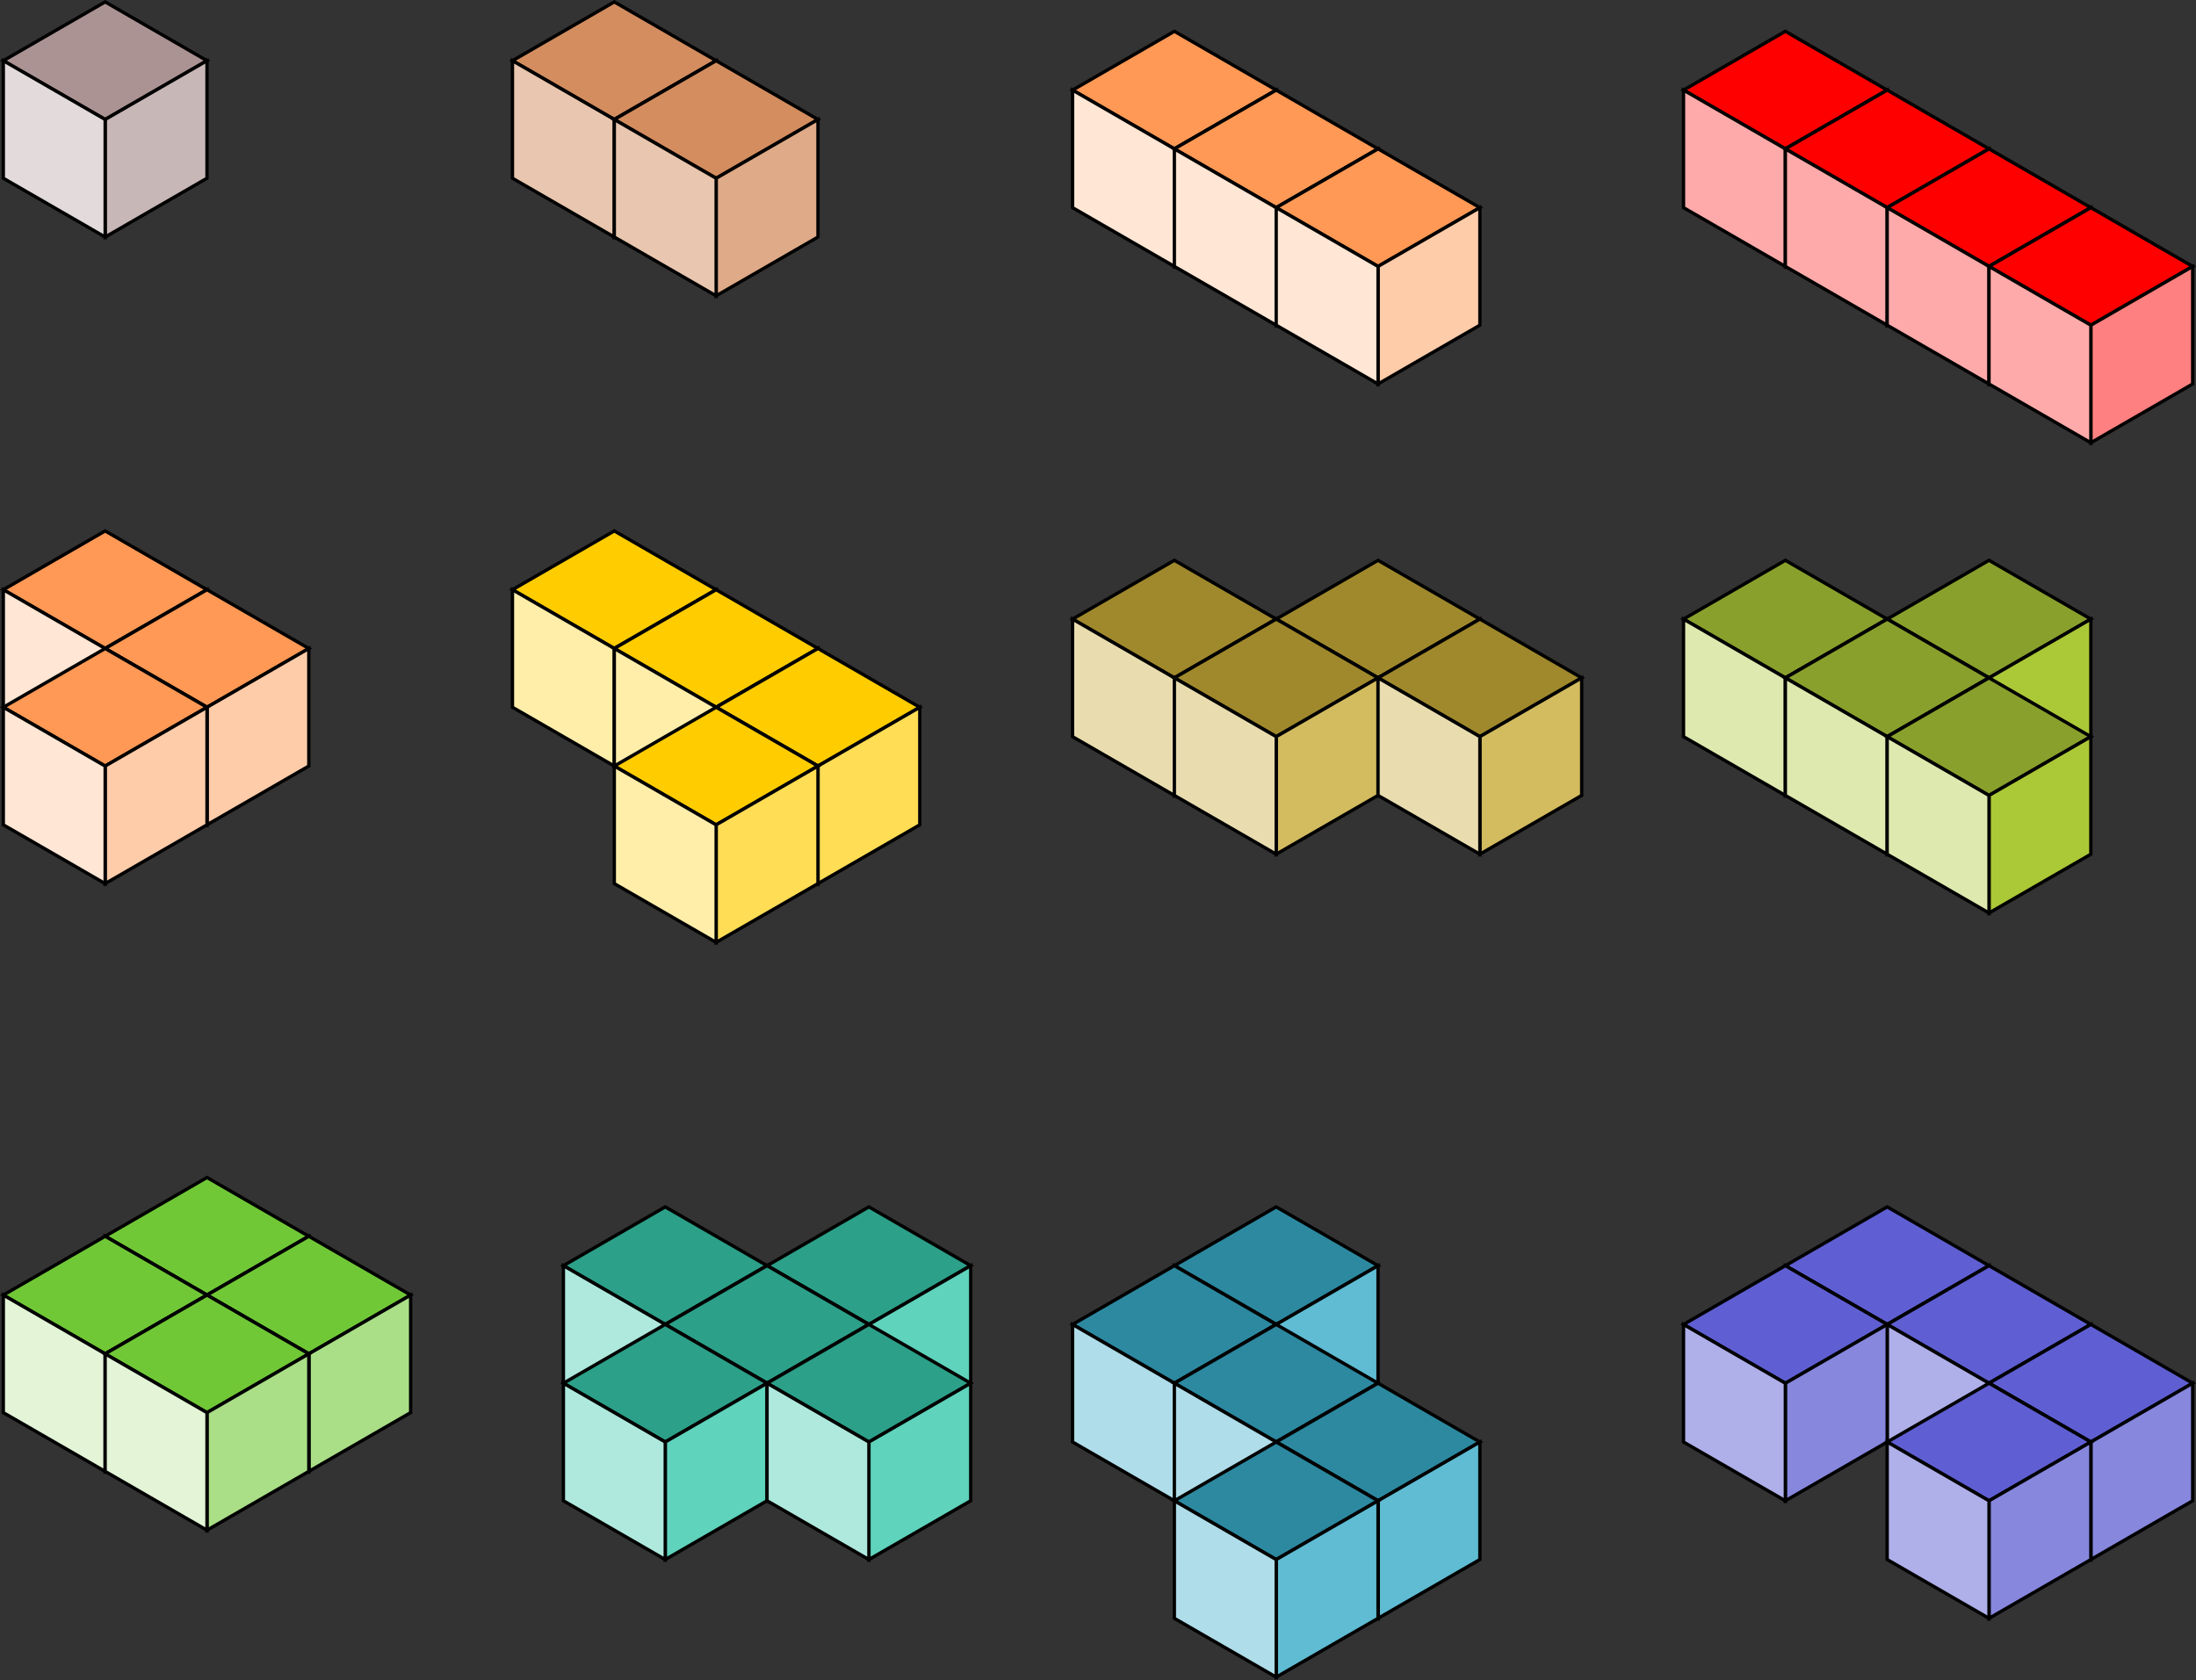 <?xml version="1.0" encoding="UTF-8" standalone="no"?>
<svg
   id="svg2"
   viewBox="0 0 661.749 506.37"
   version="1.1"
   sodipodi:docname="Puzzle_Games.svg"
   width="661.749"
   height="506.37"
   inkscape:version="1.3.2 (091e20ef0f, 2023-11-25, custom)"
   xmlns:inkscape="http://www.inkscape.org/namespaces/inkscape"
   xmlns:sodipodi="http://sodipodi.sourceforge.net/DTD/sodipodi-0.dtd"
   xmlns="http://www.w3.org/2000/svg"
   xmlns:svg="http://www.w3.org/2000/svg"
   xmlns:rdf="http://www.w3.org/1999/02/22-rdf-syntax-ns#"
   xmlns:cc="http://creativecommons.org/ns#"
   xmlns:dc="http://purl.org/dc/elements/1.1/">
  <rect x="0" y="0" width="661.749" height="506.37" fill="#333333" stroke="none"/>
  <defs
     id="defs1" />
  <sodipodi:namedview
     id="namedview1"
     pagecolor="#ffffff"
     bordercolor="#666666"
     borderopacity="1.0"
     inkscape:showpageshadow="2"
     inkscape:pageopacity="0.0"
     inkscape:pagecheckerboard="0"
     inkscape:deskcolor="#d1d1d1"
     inkscape:zoom="0.96741985"
     inkscape:cx="330.77676"
     inkscape:cy="266.17192"
     inkscape:window-width="2560"
     inkscape:window-height="1019"
     inkscape:window-x="1920"
     inkscape:window-y="0"
     inkscape:window-maximized="1"
     inkscape:current-layer="svg2" />
  <title
     id="title5761">Teris 3D Block</title>
  <g
     id="g3425"
     stroke-width="1px"
     transform="translate(-29.686,-484.856)"
     style="stroke:#000000">
    <path
       id="path3187"
       d="M 30.686,503.15 61.372,485.433 92.058,503.15 61.372,520.867 Z"
       fill="#ac9393" />
    <path
       id="path3189"
       d="M 61.372,556.3 92.058,538.583 V 503.15 l -30.686,17.717 z"
       fill="#c8b7b7" />
    <path
       id="path3191"
       d="m 30.686,503.15 v 35.433 L 61.372,556.3 v -35.433 z"
       fill="#e3dbdb" />
  </g>
  <g
     id="g3430"
     stroke-width="1px"
     transform="translate(123.741,-484.856)"
     style="stroke:#000000">
    <path
       id="path3432"
       d="M 30.686,503.15 61.372,485.433 92.058,503.15 61.372,520.867 Z"
       fill="#d38d5f" />
    <path
       id="path3434"
       d="M 61.372,556.3 92.058,538.583 V 503.15 l -30.686,17.717 z"
       fill="#deaa87" />
    <path
       id="path3436"
       d="m 30.686,503.15 v 35.433 L 61.372,556.3 v -35.433 z"
       fill="#e9c6af" />
  </g>
  <g
     id="g3510"
     stroke-width="1px"
     transform="translate(-29.686,-325.406)"
     style="stroke:#000000">
    <path
       id="path3512"
       d="M 30.686,503.15 61.372,485.433 92.058,503.15 61.372,520.867 Z"
       fill="#ff9955" />
    <path
       id="path3514"
       d="M 61.372,556.3 92.058,538.583 V 503.15 l -30.686,17.717 z"
       fill="#ffccaa" />
    <path
       id="path3516"
       d="m 30.686,503.15 v 35.433 L 61.372,556.3 v -35.433 z"
       fill="#ffe6d5" />
  </g>
  <g
     id="g3838"
     stroke-width="1px"
     transform="translate(1,-307.689)"
     style="stroke:#000000">
    <path
       id="path3840"
       d="M 30.686,503.15 61.372,485.433 92.058,503.15 61.372,520.867 Z"
       fill="#ff9955" />
    <path
       id="path3842"
       d="M 61.372,556.3 92.058,538.583 V 503.15 l -30.686,17.717 z"
       fill="#ffccaa" />
    <path
       id="path3844"
       d="m 30.686,503.15 v 35.433 L 61.372,556.3 v -35.433 z"
       fill="#ffe6d5" />
  </g>
  <g
     id="g3846"
     stroke-width="1px"
     transform="translate(-29.686,-289.972)"
     style="stroke:#000000">
    <path
       id="path3848"
       d="M 30.686,503.15 61.372,485.433 92.058,503.15 61.372,520.867 Z"
       fill="#ff9955" />
    <path
       id="path3850"
       d="M 61.372,556.3 92.058,538.583 V 503.15 l -30.686,17.717 z"
       fill="#ffccaa" />
    <path
       id="path3852"
       d="m 30.686,503.15 v 35.433 L 61.372,556.3 v -35.433 z"
       fill="#ffe6d5" />
  </g>
  <g
     id="g3854"
     stroke-width="1px"
     transform="translate(292.521,-475.996)"
     style="stroke:#000000">
    <path
       id="path3856"
       d="M 30.686,503.15 61.372,485.433 92.058,503.15 61.372,520.867 Z"
       fill="#ff9955" />
    <path
       id="path3858"
       d="M 61.372,556.3 92.058,538.583 V 503.15 l -30.686,17.717 z"
       fill="#ffccaa" />
    <path
       id="path3860"
       d="m 30.686,503.15 v 35.433 L 61.372,556.3 v -35.433 z"
       fill="#ffe6d5" />
  </g>
  <g
     id="g3862"
     stroke-width="1px"
     transform="translate(323.201,-458.276)"
     style="stroke:#000000">
    <path
       id="path3864"
       d="M 30.686,503.15 61.372,485.433 92.058,503.15 61.372,520.867 Z"
       fill="#ff9955" />
    <path
       id="path3866"
       d="M 61.372,556.3 92.058,538.583 V 503.15 l -30.686,17.717 z"
       fill="#ffccaa" />
    <path
       id="path3868"
       d="m 30.686,503.15 v 35.433 L 61.372,556.3 v -35.433 z"
       fill="#ffe6d5" />
  </g>
  <g
     id="g3870"
     stroke-width="1px"
     transform="translate(353.891,-440.566)"
     style="stroke:#000000">
    <path
       id="path3872"
       d="M 30.686,503.15 61.372,485.433 92.058,503.15 61.372,520.867 Z"
       fill="#ff9955" />
    <path
       id="path3874"
       d="M 61.372,556.3 92.058,538.583 V 503.15 l -30.686,17.717 z"
       fill="#ffccaa" />
    <path
       id="path3876"
       d="m 30.686,503.15 v 35.433 L 61.372,556.3 v -35.433 z"
       fill="#ffe6d5" />
  </g>
  <g
     id="g3878"
     stroke-width="1px"
     transform="translate(154.431,-467.136)"
     style="stroke:#000000">
    <path
       id="path3880"
       d="M 30.686,503.15 61.372,485.433 92.058,503.15 61.372,520.867 Z"
       fill="#d38d5f" />
    <path
       id="path3882"
       d="M 61.372,556.3 92.058,538.583 V 503.15 l -30.686,17.717 z"
       fill="#deaa87" />
    <path
       id="path3884"
       d="m 30.686,503.15 v 35.433 L 61.372,556.3 v -35.433 z"
       fill="#e9c6af" />
  </g>
  <g
     id="g3886"
     stroke-width="1px"
     transform="translate(476.631,-475.996)"
     style="stroke:#000000">
    <path
       id="path3888"
       d="M 30.686,503.15 61.372,485.433 92.058,503.15 61.372,520.867 Z"
       fill="#ff0000" />
    <path
       id="path3890"
       d="M 61.372,556.3 92.058,538.583 V 503.15 l -30.686,17.717 z"
       fill="#ff8080" />
    <path
       id="path3892"
       d="m 30.686,503.15 v 35.433 L 61.372,556.3 v -35.433 z"
       fill="#ffaaaa" />
  </g>
  <g
     id="g3894"
     stroke-width="1px"
     transform="translate(507.321,-458.276)"
     style="stroke:#000000">
    <path
       id="path3896"
       d="M 30.686,503.15 61.372,485.433 92.058,503.15 61.372,520.867 Z"
       fill="#ff0000" />
    <path
       id="path3898"
       d="M 61.372,556.3 92.058,538.583 V 503.15 l -30.686,17.717 z"
       fill="#ff8080" />
    <path
       id="path3900"
       d="m 30.686,503.15 v 35.433 L 61.372,556.3 v -35.433 z"
       fill="#ffaaaa" />
  </g>
  <g
     id="g3902"
     stroke-width="1px"
     transform="translate(538.001,-440.566)"
     style="stroke:#000000">
    <path
       id="path3904"
       d="M 30.686,503.15 61.372,485.433 92.058,503.15 61.372,520.867 Z"
       fill="#ff0000" />
    <path
       id="path3906"
       d="M 61.372,556.3 92.058,538.583 V 503.15 l -30.686,17.717 z"
       fill="#ff8080" />
    <path
       id="path3908"
       d="m 30.686,503.15 v 35.433 L 61.372,556.3 v -35.433 z"
       fill="#ffaaaa" />
  </g>
  <g
     id="g3910"
     stroke-width="1px"
     transform="translate(568.691,-422.846)"
     style="stroke:#000000">
    <path
       id="path3912"
       d="M 30.686,503.15 61.372,485.433 92.058,503.15 61.372,520.867 Z"
       fill="#ff0000" />
    <path
       id="path3914"
       d="M 61.372,556.3 92.058,538.583 V 503.15 l -30.686,17.717 z"
       fill="#ff8080" />
    <path
       id="path3916"
       d="m 30.686,503.15 v 35.433 L 61.372,556.3 v -35.433 z"
       fill="#ffaaaa" />
  </g>
  <g
     id="g3918"
     stroke-width="1px"
     transform="translate(123.741,-325.406)"
     style="stroke:#000000">
    <path
       id="path3920"
       d="M 30.686,503.15 61.372,485.433 92.058,503.15 61.372,520.867 Z"
       fill="#ffcc00" />
    <path
       id="path3922"
       d="M 61.372,556.3 92.058,538.583 V 503.15 l -30.686,17.717 z"
       fill="#ffdd55" />
    <path
       id="path3924"
       d="m 30.686,503.15 v 35.433 L 61.372,556.3 v -35.433 z"
       fill="#ffeeaa" />
  </g>
  <g
     id="g3926"
     stroke-width="1px"
     transform="translate(154.431,-307.689)"
     style="stroke:#000000">
    <path
       id="path3928"
       d="M 30.686,503.15 61.372,485.433 92.058,503.15 61.372,520.867 Z"
       fill="#ffcc00" />
    <path
       id="path3930"
       d="M 61.372,556.3 92.058,538.583 V 503.15 l -30.686,17.717 z"
       fill="#ffdd55" />
    <path
       id="path3932"
       d="m 30.686,503.15 v 35.433 L 61.372,556.3 v -35.433 z"
       fill="#ffeeaa" />
  </g>
  <g
     id="g3934"
     stroke-width="1px"
     transform="translate(185.111,-289.972)"
     style="stroke:#000000">
    <path
       id="path3936"
       d="M 30.686,503.15 61.372,485.433 92.058,503.15 61.372,520.867 Z"
       fill="#ffcc00" />
    <path
       id="path3938"
       d="M 61.372,556.3 92.058,538.583 V 503.15 l -30.686,17.717 z"
       fill="#ffdd55" />
    <path
       id="path3940"
       d="m 30.686,503.15 v 35.433 L 61.372,556.3 v -35.433 z"
       fill="#ffeeaa" />
  </g>
  <g
     id="g3942"
     stroke-width="1px"
     transform="translate(154.431,-272.256)"
     style="stroke:#000000">
    <path
       id="path3944"
       d="M 30.686,503.15 61.372,485.433 92.058,503.15 61.372,520.867 Z"
       fill="#ffcc00" />
    <path
       id="path3946"
       d="M 61.372,556.3 92.058,538.583 V 503.15 l -30.686,17.717 z"
       fill="#ffdd55" />
    <path
       id="path3948"
       d="m 30.686,503.15 v 35.433 L 61.372,556.3 v -35.433 z"
       fill="#ffeeaa" />
  </g>
  <g
     id="g3950"
     stroke-width="1px"
     transform="translate(62.371,82.074)"
     style="stroke:#000000">
    <path
       id="path3952"
       d="m 260.83,104.53 30.686,-17.717 30.686,17.717 -30.686,17.717 z"
       fill="#a0892c" />
    <path
       id="path3954"
       d="m 291.52,157.68 30.686,-17.717 V 104.53 l -30.686,17.717 z"
       fill="#d3bc5f" />
    <path
       id="path3956"
       d="m 260.83,104.53 v 35.433 l 30.686,17.717 v -35.433 z"
       fill="#e9ddaf" />
    <path
       id="path3958"
       d="m 322.2,104.53 30.69,-17.719 30.68,17.719 -30.68,17.71 z"
       fill="#a0892c" />
    <path
       id="path3960"
       d="m 352.89,157.68 30.686,-17.717 V 104.53 l -30.686,17.717 z"
       fill="#d3bc5f" />
    <path
       id="path3962"
       d="m 322.2,104.53 v 35.433 l 30.686,17.717 v -35.433 z"
       fill="#e9ddaf" />
    <path
       id="path3964"
       d="m 291.52,122.24 30.686,-17.717 30.686,17.717 -30.686,17.717 z"
       fill="#a0892c" />
    <path
       id="path3966"
       d="m 322.2,175.39 30.686,-17.717 V 122.24 L 322.2,139.957 Z"
       fill="#d3bc5f" />
    <path
       id="path3968"
       d="m 291.52,122.24 v 35.433 l 30.686,17.717 v -35.433 z"
       fill="#e9ddaf" />
    <path
       id="path3970"
       d="m 352.89,122.24 30.686,-17.717 30.686,17.717 -30.686,17.717 z"
       fill="#a0892c" />
    <path
       id="path3972"
       d="m 383.57,175.39 30.686,-17.717 V 122.24 l -30.686,17.717 z"
       fill="#d3bc5f" />
    <path
       id="path3974"
       d="m 352.89,122.24 v 35.433 l 30.686,17.717 v -35.433 z"
       fill="#e9ddaf" />
  </g>
  <g
     id="g3976"
     stroke-width="1px"
     transform="translate(476.631,-316.547)"
     style="stroke:#000000">
    <path
       id="path3978"
       d="M 30.686,503.15 61.372,485.433 92.058,503.15 61.372,520.867 Z"
       fill="#89a02c" />
    <path
       id="path3980"
       d="M 61.372,556.3 92.058,538.583 V 503.15 l -30.686,17.717 z"
       fill="#abc837" />
    <path
       id="path3982"
       d="m 30.686,503.15 v 35.433 L 61.372,556.3 v -35.433 z"
       fill="#dde9af" />
  </g>
  <g
     id="g3984"
     stroke-width="1px"
     transform="translate(538.001,-316.547)"
     style="stroke:#000000">
    <path
       id="path3986"
       d="M 30.686,503.15 61.372,485.433 92.058,503.15 61.372,520.867 Z"
       fill="#89a02c" />
    <path
       id="path3988"
       d="M 61.372,556.3 92.058,538.583 V 503.15 l -30.686,17.717 z"
       fill="#abc837" />
    <path
       id="path3990"
       d="m 30.686,503.15 v 35.433 L 61.372,556.3 v -35.433 z"
       fill="#dde9af" />
  </g>
  <g
     id="g3992"
     stroke-width="1px"
     transform="translate(507.321,-298.83)"
     style="stroke:#000000">
    <path
       id="path3994"
       d="M 30.686,503.15 61.372,485.433 92.058,503.15 61.372,520.867 Z"
       fill="#89a02c" />
    <path
       id="path3996"
       d="M 61.372,556.3 92.058,538.583 V 503.15 l -30.686,17.717 z"
       fill="#abc837" />
    <path
       id="path3998"
       d="m 30.686,503.15 v 35.433 L 61.372,556.3 v -35.433 z"
       fill="#dde9af" />
  </g>
  <g
     id="g4000"
     stroke-width="1px"
     transform="translate(538.001,-281.114)"
     style="stroke:#000000">
    <path
       id="path4002"
       d="M 30.686,503.15 61.372,485.433 92.058,503.15 61.372,520.867 Z"
       fill="#89a02c" />
    <path
       id="path4004"
       d="M 61.372,556.3 92.058,538.583 V 503.15 l -30.686,17.717 z"
       fill="#abc837" />
    <path
       id="path4006"
       d="m 30.686,503.15 v 35.433 L 61.372,556.3 v -35.433 z"
       fill="#dde9af" />
  </g>
  <g
     id="g4027"
     stroke-width="1px"
     transform="translate(1,-130.523)"
     style="stroke:#000000">
    <path
       id="path4029"
       d="M 30.686,503.15 61.372,485.433 92.058,503.15 61.372,520.867 Z"
       fill="#71c837" />
    <path
       id="path4031"
       d="M 61.372,556.3 92.058,538.583 V 503.15 l -30.686,17.717 z"
       fill="#aade87" />
    <path
       id="path4033"
       d="m 30.686,503.15 v 35.433 L 61.372,556.3 v -35.433 z"
       fill="#e3f4d7" />
  </g>
  <g
     id="g4035"
     stroke-width="1px"
     transform="translate(31.686,-112.806)"
     style="stroke:#000000">
    <path
       id="path4037"
       d="M 30.686,503.15 61.372,485.433 92.058,503.15 61.372,520.867 Z"
       fill="#71c837" />
    <path
       id="path4039"
       d="M 61.372,556.3 92.058,538.583 V 503.15 l -30.686,17.717 z"
       fill="#aade87" />
    <path
       id="path4041"
       d="m 30.686,503.15 v 35.433 L 61.372,556.3 v -35.433 z"
       fill="#e3f4d7" />
  </g>
  <g
     id="g4043"
     stroke-width="1px"
     transform="translate(-29.686,-112.806)"
     style="stroke:#000000">
    <path
       id="path4045"
       d="M 30.686,503.15 61.372,485.433 92.058,503.15 61.372,520.867 Z"
       fill="#71c837" />
    <path
       id="path4047"
       d="M 61.372,556.3 92.058,538.583 V 503.15 l -30.686,17.717 z"
       fill="#aade87" />
    <path
       id="path4049"
       d="m 30.686,503.15 v 35.433 L 61.372,556.3 v -35.433 z"
       fill="#e3f4d7" />
  </g>
  <g
     id="g4051"
     stroke-width="1px"
     transform="translate(1,-95.086)"
     style="stroke:#000000">
    <path
       id="path4053"
       d="M 30.686,503.15 61.372,485.433 92.058,503.15 61.372,520.867 Z"
       fill="#71c837" />
    <path
       id="path4055"
       d="M 61.372,556.3 92.058,538.583 V 503.15 l -30.686,17.717 z"
       fill="#aade87" />
    <path
       id="path4057"
       d="m 30.686,503.15 v 35.433 L 61.372,556.3 v -35.433 z"
       fill="#e3f4d7" />
  </g>
  <g
     id="g4059"
     stroke-width="1px"
     transform="translate(139.091,-121.665)"
     style="stroke:#000000">
    <path
       id="path4061"
       d="M 30.686,503.15 61.372,485.433 92.058,503.15 61.372,520.867 Z"
       fill="#2ca089" />
    <path
       id="path4063"
       d="M 61.372,556.3 92.058,538.583 V 503.15 l -30.686,17.717 z"
       fill="#5fd3bc" />
    <path
       id="path4065"
       d="m 30.686,503.15 v 35.433 L 61.372,556.3 v -35.433 z"
       fill="#afe9dd" />
  </g>
  <g
     id="g4067"
     stroke-width="1px"
     transform="translate(200.461,-121.665)"
     style="stroke:#000000">
    <path
       id="path4069"
       d="M 30.686,503.15 61.372,485.433 92.058,503.15 61.372,520.867 Z"
       fill="#2ca089" />
    <path
       id="path4071"
       d="M 61.372,556.3 92.058,538.583 V 503.15 l -30.686,17.717 z"
       fill="#5fd3bc" />
    <path
       id="path4073"
       d="m 30.686,503.15 v 35.433 L 61.372,556.3 v -35.433 z"
       fill="#afe9dd" />
  </g>
  <g
     id="g4075"
     stroke-width="1px"
     transform="translate(169.771,-103.946)"
     style="stroke:#000000">
    <path
       id="path4077"
       d="M 30.686,503.15 61.372,485.433 92.058,503.15 61.372,520.867 Z"
       fill="#2ca089" />
    <path
       id="path4079"
       d="M 61.372,556.3 92.058,538.583 V 503.15 l -30.686,17.717 z"
       fill="#5fd3bc" />
    <path
       id="path4081"
       d="m 30.686,503.15 v 35.433 L 61.372,556.3 v -35.433 z"
       fill="#afe9dd" />
  </g>
  <g
     id="g4083"
     stroke-width="1px"
     transform="translate(139.091,-86.236)"
     style="stroke:#000000">
    <path
       id="path4085"
       d="M 30.686,503.15 61.372,485.433 92.058,503.15 61.372,520.867 Z"
       fill="#2ca089" />
    <path
       id="path4087"
       d="M 61.372,556.3 92.058,538.583 V 503.15 l -30.686,17.717 z"
       fill="#5fd3bc" />
    <path
       id="path4089"
       d="m 30.686,503.15 v 35.433 L 61.372,556.3 v -35.433 z"
       fill="#afe9dd" />
  </g>
  <g
     id="g4091"
     stroke-width="1px"
     transform="translate(200.461,-86.236)"
     style="stroke:#000000">
    <path
       id="path4093"
       d="M 30.686,503.15 61.372,485.433 92.058,503.15 61.372,520.867 Z"
       fill="#2ca089" />
    <path
       id="path4095"
       d="M 61.372,556.3 92.058,538.583 V 503.15 l -30.686,17.717 z"
       fill="#5fd3bc" />
    <path
       id="path4097"
       d="m 30.686,503.15 v 35.433 L 61.372,556.3 v -35.433 z"
       fill="#afe9dd" />
  </g>
  <g
     id="g4099"
     stroke-width="1px"
     transform="translate(323.201,-121.665)"
     style="stroke:#000000">
    <path
       id="path4101"
       d="M 30.686,503.15 61.372,485.433 92.058,503.15 61.372,520.867 Z"
       fill="#2c89a0" />
    <path
       id="path4103"
       d="M 61.372,556.3 92.058,538.583 V 503.15 l -30.686,17.717 z"
       fill="#5fbcd3" />
    <path
       id="path4105"
       d="m 30.686,503.15 v 35.433 L 61.372,556.3 v -35.433 z"
       fill="#afdde9" />
  </g>
  <g
     id="g4107"
     stroke-width="1px"
     transform="translate(292.521,-103.946)"
     style="stroke:#000000">
    <path
       id="path4109"
       d="M 30.686,503.15 61.372,485.433 92.058,503.15 61.372,520.867 Z"
       fill="#2c89a0" />
    <path
       id="path4111"
       d="M 61.372,556.3 92.058,538.583 V 503.15 l -30.686,17.717 z"
       fill="#5fbcd3" />
    <path
       id="path4113"
       d="m 30.686,503.15 v 35.433 L 61.372,556.3 v -35.433 z"
       fill="#afdde9" />
  </g>
  <g
     id="g4115"
     stroke-width="1px"
     transform="translate(323.201,-86.236)"
     style="stroke:#000000">
    <path
       id="path4117"
       d="M 30.686,503.15 61.372,485.433 92.058,503.15 61.372,520.867 Z"
       fill="#2c89a0" />
    <path
       id="path4119"
       d="M 61.372,556.3 92.058,538.583 V 503.15 l -30.686,17.717 z"
       fill="#5fbcd3" />
    <path
       id="path4121"
       d="m 30.686,503.15 v 35.433 L 61.372,556.3 v -35.433 z"
       fill="#afdde9" />
  </g>
  <g
     id="g4123"
     stroke-width="1px"
     transform="translate(353.891,-68.516)"
     style="stroke:#000000">
    <path
       id="path4125"
       d="M 30.686,503.15 61.372,485.433 92.058,503.15 61.372,520.867 Z"
       fill="#2c89a0" />
    <path
       id="path4127"
       d="M 61.372,556.3 92.058,538.583 V 503.15 l -30.686,17.717 z"
       fill="#5fbcd3" />
    <path
       id="path4129"
       d="m 30.686,503.15 v 35.433 L 61.372,556.3 v -35.433 z"
       fill="#afdde9" />
  </g>
  <g
     id="g4131"
     stroke-width="1px"
     transform="translate(323.201,-50.796)"
     style="stroke:#000000">
    <path
       id="path4133"
       d="M 30.686,503.15 61.372,485.433 92.058,503.15 61.372,520.867 Z"
       fill="#2c89a0" />
    <path
       id="path4135"
       d="M 61.372,556.3 92.058,538.583 V 503.15 l -30.686,17.717 z"
       fill="#5fbcd3" />
    <path
       id="path4137"
       d="m 30.686,503.15 v 35.433 L 61.372,556.3 v -35.433 z"
       fill="#afdde9" />
  </g>
  <g
     id="g4139"
     stroke-width="1px"
     transform="translate(507.321,-121.665)"
     style="stroke:#000000">
    <path
       id="path4141"
       d="M 30.686,503.15 61.372,485.433 92.058,503.15 61.372,520.867 Z"
       fill="#5f5fd3" />
    <path
       id="path4143"
       d="M 61.372,556.3 92.058,538.583 V 503.15 l -30.686,17.717 z"
       fill="#8787de" />
    <path
       id="path4145"
       d="m 30.686,503.15 v 35.433 L 61.372,556.3 v -35.433 z"
       fill="#afafe9" />
  </g>
  <g
     id="g4147"
     stroke-width="1px"
     transform="translate(538.001,-103.946)"
     style="stroke:#000000">
    <path
       id="path4149"
       d="M 30.686,503.15 61.372,485.433 92.058,503.15 61.372,520.867 Z"
       fill="#5f5fd3" />
    <path
       id="path4151"
       d="M 61.372,556.3 92.058,538.583 V 503.15 l -30.686,17.717 z"
       fill="#8787de" />
    <path
       id="path4153"
       d="m 30.686,503.15 v 35.433 L 61.372,556.3 v -35.433 z"
       fill="#afafe9" />
  </g>
  <g
     id="g4155"
     stroke-width="1px"
     transform="translate(568.691,-86.236)"
     style="stroke:#000000">
    <path
       id="path4157"
       d="M 30.686,503.15 61.372,485.433 92.058,503.15 61.372,520.867 Z"
       fill="#5f5fd3" />
    <path
       id="path4159"
       d="M 61.372,556.3 92.058,538.583 V 503.15 l -30.686,17.717 z"
       fill="#8787de" />
    <path
       id="path4161"
       d="m 30.686,503.15 v 35.433 L 61.372,556.3 v -35.433 z"
       fill="#afafe9" />
  </g>
  <g
     id="g4163"
     stroke-width="1px"
     transform="translate(476.631,-103.946)"
     style="stroke:#000000">
    <path
       id="path4165"
       d="M 30.686,503.15 61.372,485.433 92.058,503.15 61.372,520.867 Z"
       fill="#5f5fd3" />
    <path
       id="path4167"
       d="M 61.372,556.3 92.058,538.583 V 503.15 l -30.686,17.717 z"
       fill="#8787de" />
    <path
       id="path4169"
       d="m 30.686,503.15 v 35.433 L 61.372,556.3 v -35.433 z"
       fill="#afafe9" />
  </g>
  <g
     id="g4171"
     stroke-width="1px"
     transform="translate(538.001,-68.516)"
     style="stroke:#000000">
    <path
       id="path4173"
       d="M 30.686,503.15 61.372,485.433 92.058,503.15 61.372,520.867 Z"
       fill="#5f5fd3" />
    <path
       id="path4175"
       d="M 61.372,556.3 92.058,538.583 V 503.15 l -30.686,17.717 z"
       fill="#8787de" />
    <path
       id="path4177"
       d="m 30.686,503.15 v 35.433 L 61.372,556.3 v -35.433 z"
       fill="#afafe9" />
  </g>
</svg>
